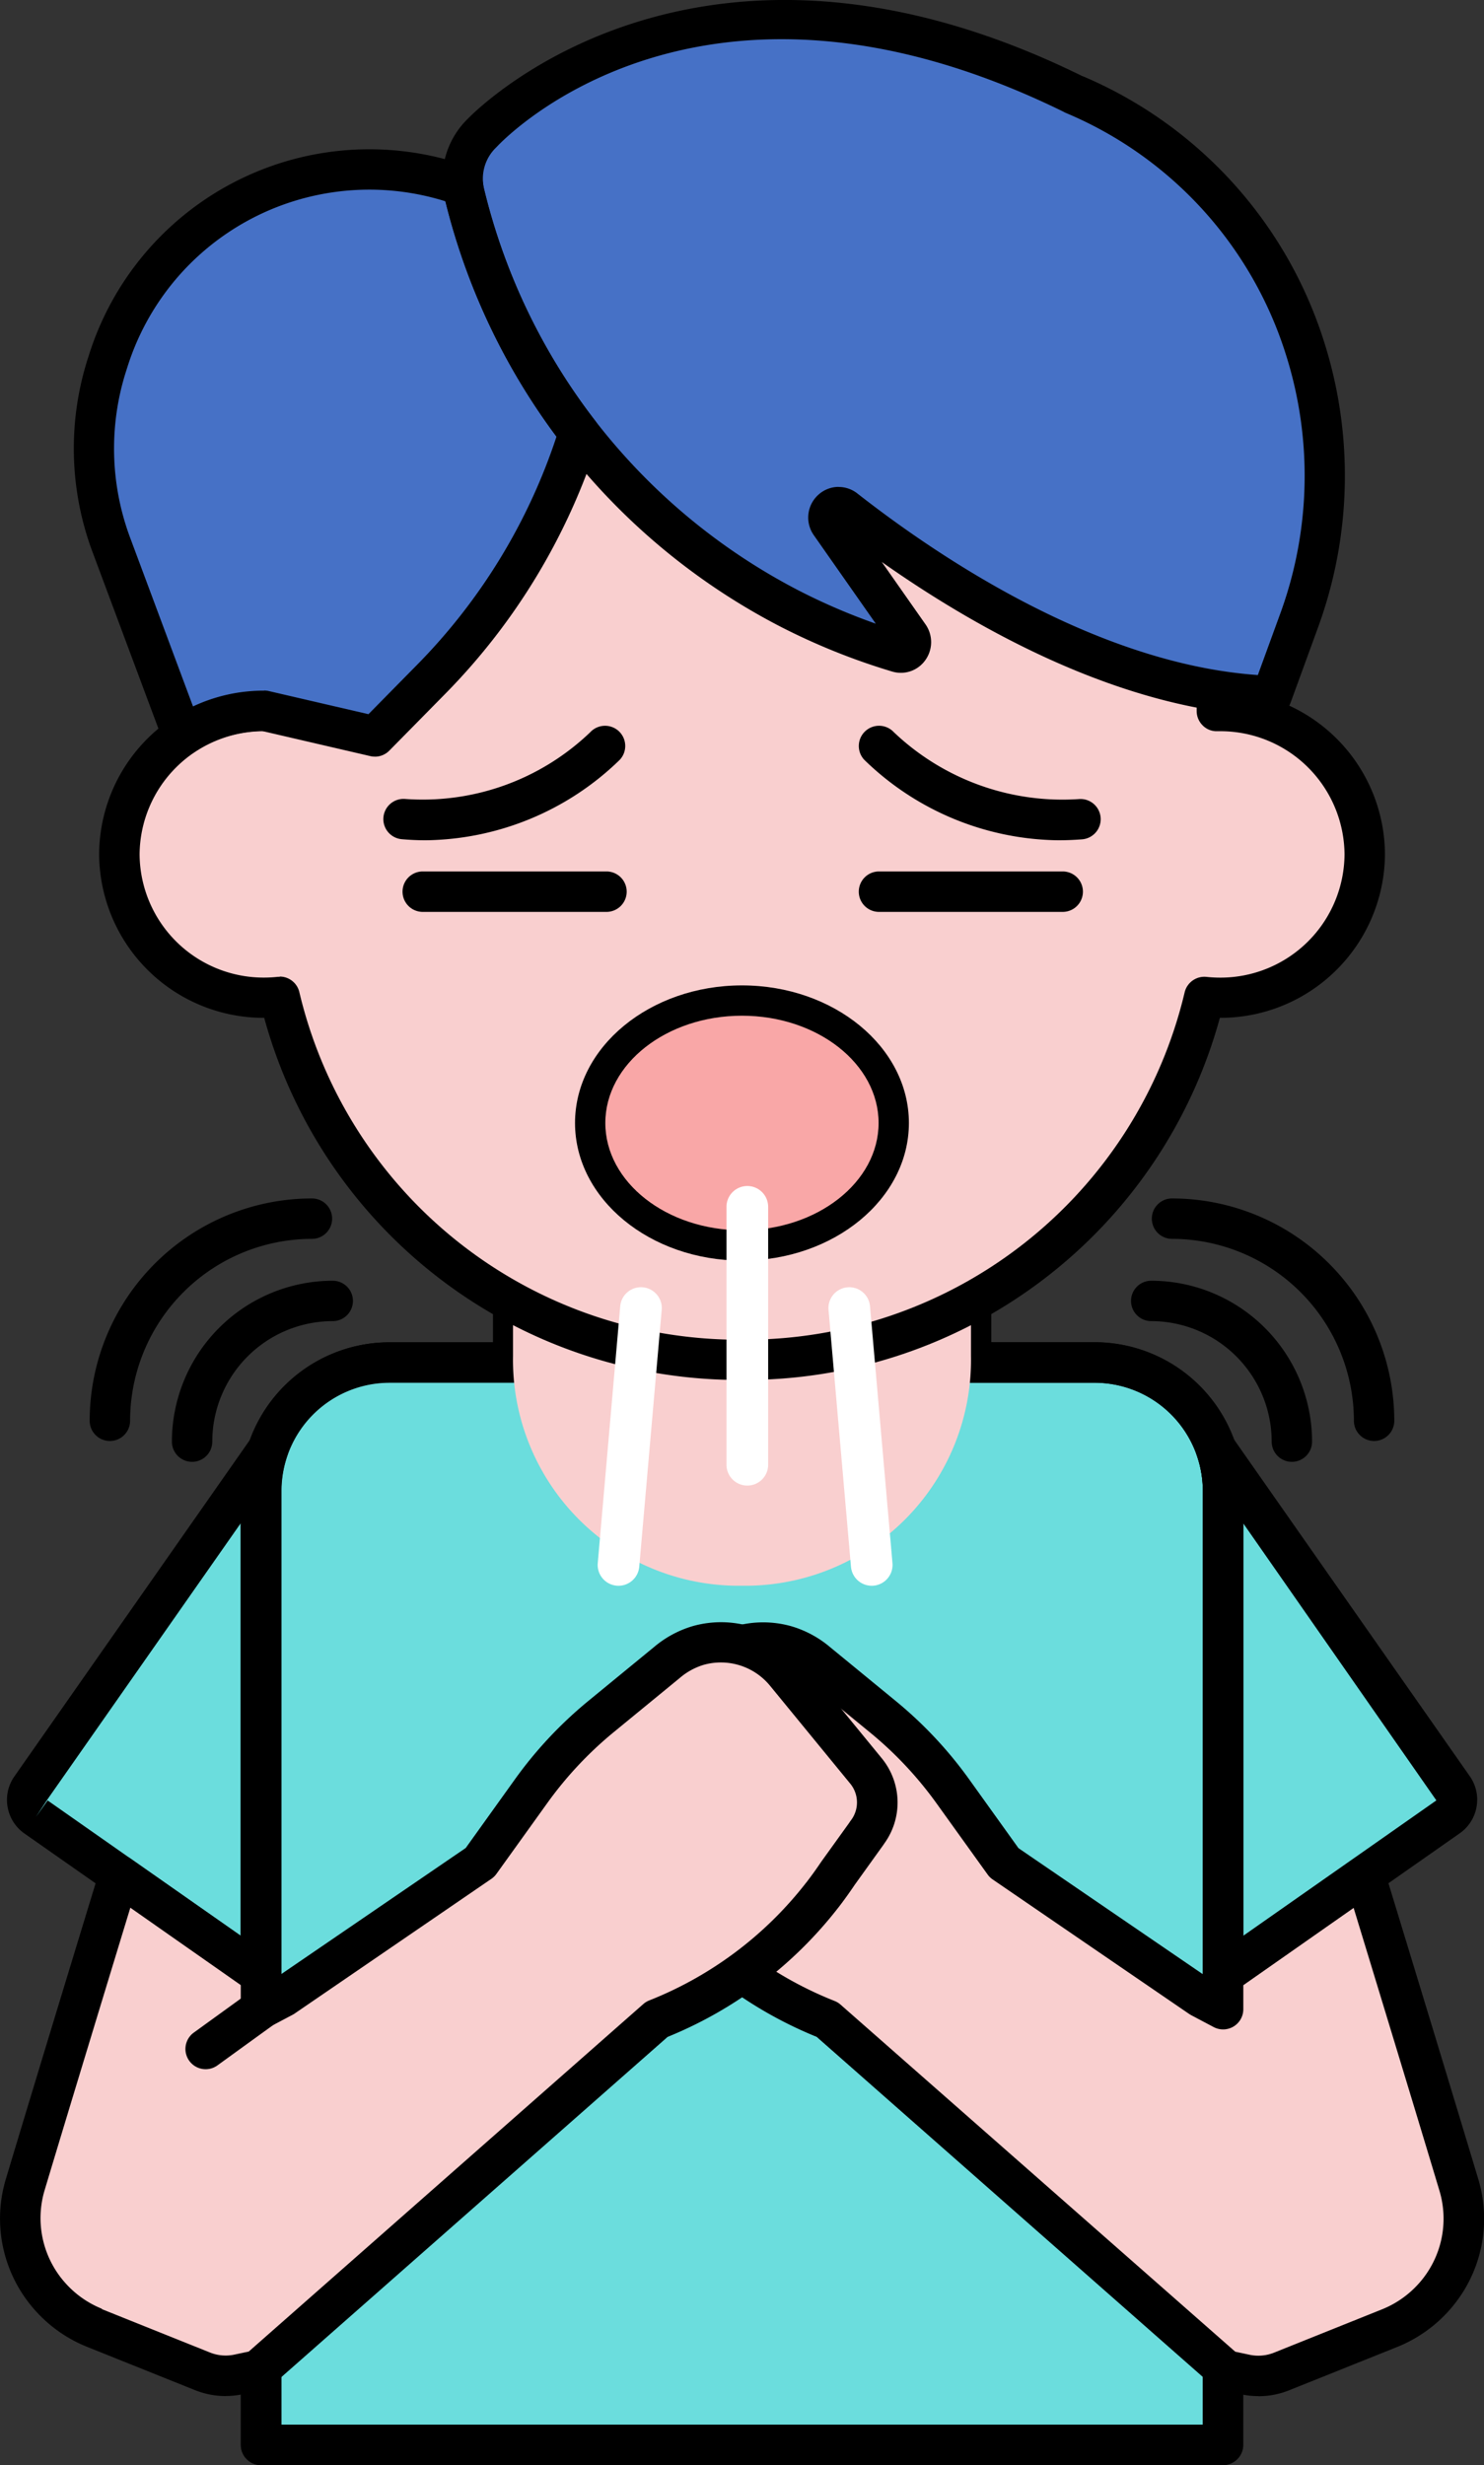 <svg xmlns="http://www.w3.org/2000/svg" width="37.666" height="62.544" viewBox="0 0 37.666 62.544">
  <rect x="0" y="0" width="37.666" height="62.544" fill="#333333" stroke="none"/>
  <g id="td12" transform="translate(-1169.918 1847.101)">
    <path id="Path_1467" data-name="Path 1467" d="M1242.76-1577.442h-17.9a3.255,3.255,0,0,0-3.255,3.255v24.207h24.414v-24.207A3.255,3.255,0,0,0,1242.76-1577.442Z" transform="translate(-45.057 -235.09)" fill="#6bdddd"/>
    <path id="Path_1468" data-name="Path 1468" d="M1175.515-1550.994l5.711,4v-12.274a3.245,3.245,0,0,1,.181-1.062l-6.022,8.6a.528.528,0,0,0,.13.736Z" transform="translate(-4.683 -250.008)" fill="#6bdddd"/>
    <path id="Path_1469" data-name="Path 1469" d="M1410.844-1552.135V-1547l5.711-4a.528.528,0,0,0,.13-.736l-6.019-8.6,0,0a3.245,3.245,0,0,1,.181,1.062v7.141Z" transform="translate(-209.882 -250.001)" fill="#6bdddd"/>
    <path id="Path_1470" data-name="Path 1470" d="M1242.528-1552.954h-24.414a.513.513,0,0,1-.513-.513v-24.207a3.772,3.772,0,0,1,3.768-3.768h17.9a3.772,3.772,0,0,1,3.768,3.768v24.207A.513.513,0,0,1,1242.528-1552.954Zm-23.9-1.026h23.389v-23.694a2.745,2.745,0,0,0-2.742-2.742h-17.9a2.745,2.745,0,0,0-2.742,2.742v23.694Z" transform="translate(-41.57 -231.602)"/>
    <path id="Path_1471" data-name="Path 1471" d="M1242.528-1563.509h-24.414a.513.513,0,0,1-.513-.513v-24.207a3.772,3.772,0,0,1,3.768-3.768H1224v-1.039a.512.512,0,0,1,.251-.441.512.512,0,0,1,.507-.009,11.489,11.489,0,0,0,4.713,1.381l.141.011.217.011c.329.014.662.015.99,0l.219-.011.138-.01a11.493,11.493,0,0,0,4.715-1.381.513.513,0,0,1,.507.009.512.512,0,0,1,.251.441V-1592h2.627a3.772,3.772,0,0,1,3.768,3.768v24.207a.512.512,0,0,1-.512.513Zm-23.9-1.026h23.389v-23.694a2.746,2.746,0,0,0-2.742-2.742h-3.145a.513.513,0,0,1-.368-.155.512.512,0,0,1-.145-.372l0-.056c0-.032,0-.065,0-.1v-.553a12.523,12.523,0,0,1-4.371,1.122l-.15.011-.238.012c-.356.016-.721.016-1.079,0l-.236-.012-.154-.011a12.518,12.518,0,0,1-4.369-1.122v.553c0,.034,0,.068,0,.1l0,.05a.513.513,0,0,1-.145.372.513.513,0,0,1-.368.155h-3.144a2.746,2.746,0,0,0-2.742,2.742Z" transform="translate(-41.57 -221.048)"/>
    <path id="Path_1472" data-name="Path 1472" d="M1403.616-1603.76a.513.513,0,0,1-.513-.513,4.621,4.621,0,0,0-4.616-4.615.513.513,0,0,1-.513-.513.513.513,0,0,1,.513-.513,5.647,5.647,0,0,1,5.641,5.641A.513.513,0,0,1,1403.616-1603.76Z" transform="translate(-198.821 -206.781)"/>
    <path id="Path_1473" data-name="Path 1473" d="M1397.935-1589.035a.513.513,0,0,1-.513-.513,3.06,3.06,0,0,0-3.057-3.057.513.513,0,0,1-.513-.512.513.513,0,0,1,.513-.513,4.087,4.087,0,0,1,4.082,4.082A.513.513,0,0,1,1397.935-1589.035Z" transform="translate(-195.227 -220.977)"/>
    <path id="Path_1474" data-name="Path 1474" d="M1188.18-1603.76a.513.513,0,0,1-.513-.513,5.647,5.647,0,0,1,5.641-5.641.513.513,0,0,1,.513.513.513.513,0,0,1-.513.513,4.62,4.62,0,0,0-4.615,4.615A.513.513,0,0,1,1188.18-1603.76Z" transform="translate(-15.473 -206.781)"/>
    <path id="Path_1475" data-name="Path 1475" d="M1204.464-1589.035a.513.513,0,0,1-.513-.513,4.087,4.087,0,0,1,4.082-4.082.513.513,0,0,1,.513.513.513.513,0,0,1-.513.512,3.06,3.06,0,0,0-3.057,3.057A.513.513,0,0,1,1204.464-1589.035Z" transform="translate(-29.67 -220.977)"/>
    <path id="Path_1476" data-name="Path 1476" d="M1409.987-1451.436a.511.511,0,0,1-.3-.1l-1.4-1.013a.513.513,0,0,1-.115-.716.513.513,0,0,1,.716-.115l1.4,1.013a.513.513,0,0,1,.115.716A.512.512,0,0,1,1409.987-1451.436Z" transform="translate(-207.624 -343.165)"/>
    <path id="Path_1477" data-name="Path 1477" d="M1309.942-1504.666l-2.743,1.1a1.588,1.588,0,0,1-.925.079l-.491-.105-10.114-8.9a9.948,9.948,0,0,1-4.2-3.151h0l-.011-.016c-.136-.176-.266-.357-.39-.543l-.731-1.018,0,0a1.267,1.267,0,0,1,.022-1.576l2.042-2.49a2.115,2.115,0,0,1,2.215-.692,2.189,2.189,0,0,1,.793.431l1.673,1.372a9.957,9.957,0,0,1,1.779,1.9l1.293,1.8,4.679,3.2.312.214.567.3v-.877l3.6-2.519s1.574,5.148,2.383,7.846a2.993,2.993,0,0,1-.622,2.84,3,3,0,0,1-1.13.8Z" transform="translate(-104.751 -283.372)" fill="#f9cfcf"/>
    <path id="Path_1478" data-name="Path 1478" d="M1303.106-1506.418a2.1,2.1,0,0,1-.442-.047l-.49-.105a.509.509,0,0,1-.231-.117l-10.048-8.846a10.473,10.473,0,0,1-4.313-3.254.5.5,0,0,1-.032-.04c-.138-.179-.272-.365-.411-.572l-.722-1a.4.4,0,0,1-.023-.035,1.771,1.771,0,0,1,.067-2.167l2.042-2.49a2.637,2.637,0,0,1,2.749-.86,2.7,2.7,0,0,1,.981.528l1.673,1.372a10.454,10.454,0,0,1,1.871,2l1.24,1.73,4.682,3.2a.512.512,0,0,1,.219-.407l3.6-2.519a.512.512,0,0,1,.461-.065.513.513,0,0,1,.323.335c.016.052,1.583,5.18,2.384,7.848a3.487,3.487,0,0,1-.728,3.326,3.525,3.525,0,0,1-1.324.936l-2.744,1.1a2.1,2.1,0,0,1-.782.152Zm-.587-1.127.36.077a1.073,1.073,0,0,0,.626-.053l2.743-1.1a2.494,2.494,0,0,0,.937-.662,2.467,2.467,0,0,0,.515-2.354c-.626-2.086-1.722-5.68-2.176-7.168l-2.8,1.961v.61a.513.513,0,0,1-.25.44.513.513,0,0,1-.506.011l-.567-.3-.047-.028-4.992-3.416a.514.514,0,0,1-.127-.124l-1.293-1.8a9.448,9.448,0,0,0-1.687-1.8l-1.673-1.372a1.684,1.684,0,0,0-.606-.333,1.611,1.611,0,0,0-1.681.523l-2.042,2.49a.751.751,0,0,0-.013.938.55.55,0,0,1,.037.055l.7.977c.135.2.256.369.38.528h0l.01.013a9.445,9.445,0,0,0,3.984,2.989.505.505,0,0,1,.15.092Zm3.921-.6h0Z" transform="translate(-101.249 -279.89)"/>
    <path id="Path_1479" data-name="Path 1479" d="M1175.814-1504.682l2.743,1.1a1.588,1.588,0,0,0,.925.079l.491-.105,10.114-8.9a9.952,9.952,0,0,0,4.2-3.151h0l.011-.016c.136-.176.266-.357.39-.543l.731-1.018,0,0a1.267,1.267,0,0,0-.022-1.576l-2.042-2.49a2.116,2.116,0,0,0-2.215-.692,2.192,2.192,0,0,0-.793.431l-1.673,1.372a9.946,9.946,0,0,0-1.779,1.9l-1.293,1.8-4.679,3.2-.312.214-.567.3v-.877l-3.6-2.519s-1.574,5.148-2.383,7.846a2.994,2.994,0,0,0,.622,2.84,3,3,0,0,0,1.13.8Z" transform="translate(-3.502 -283.358)" fill="#f9cfcf"/>
    <path id="Path_1480" data-name="Path 1480" d="M1278.191-1588.106l-.146.011-.227.012c-.172.008-.344.013-.517.013s-.346-.005-.518-.013l-.228-.012-.145-.011a12.056,12.056,0,0,1-4.921-1.442v1.385a5.73,5.73,0,0,0,5.625,5.83h.374a5.73,5.73,0,0,0,5.625-5.83v-1.385a12.052,12.052,0,0,1-4.921,1.442Z" transform="translate(-88.55 -224.536)" fill="#f9cfcf"/>
    <path id="Path_1481" data-name="Path 1481" d="M1221.468-1795.19c-.026,0-.051,0-.076,0v-1.127a11.99,11.99,0,0,0-12.052-11.927,11.99,11.99,0,0,0-12.052,11.927v1.127c-.026,0-.051,0-.076,0a3.658,3.658,0,0,0-3.677,3.639,3.658,3.658,0,0,0,3.677,3.639,3.764,3.764,0,0,0,.395-.022,12.028,12.028,0,0,0,11.734,9.208,12.028,12.028,0,0,0,11.734-9.208,3.756,3.756,0,0,0,.395.022,3.658,3.658,0,0,0,3.677-3.639,3.658,3.658,0,0,0-3.677-3.639Z" transform="translate(-20.589 -33.879)" fill="#f9cfcf"/>
    <path id="Path_1482" data-name="Path 1482" d="M1205.853-1781.7a12.485,12.485,0,0,1-12.127-9.187h0a4.176,4.176,0,0,1-4.19-4.152,4.172,4.172,0,0,1,3.753-4.129v-.633a12.517,12.517,0,0,1,12.565-12.44,12.517,12.517,0,0,1,12.565,12.44v.633a4.172,4.172,0,0,1,3.753,4.129,4.175,4.175,0,0,1-4.19,4.152h0a12.484,12.484,0,0,1-12.127,9.187Zm-11.734-10.234a.513.513,0,0,1,.5.4,11.459,11.459,0,0,0,11.235,8.813,11.459,11.459,0,0,0,11.234-8.813.515.515,0,0,1,.553-.392,3.234,3.234,0,0,0,.341.019,3.149,3.149,0,0,0,3.164-3.126,3.149,3.149,0,0,0-3.159-3.126l-.071,0a.494.494,0,0,1-.369-.146.513.513,0,0,1-.154-.366v-1.127a11.49,11.49,0,0,0-11.539-11.414,11.49,11.49,0,0,0-11.539,11.414v1.127a.512.512,0,0,1-.154.366.494.494,0,0,1-.369.146l-.062,0h0a3.149,3.149,0,0,0-3.167,3.125,3.149,3.149,0,0,0,3.164,3.126,3.237,3.237,0,0,0,.341-.019.475.475,0,0,1,.054,0Z" transform="translate(-17.102 -30.39)"/>
    <path id="Path_1483" data-name="Path 1483" d="M1188.938-1804.067a6.953,6.953,0,0,1-.11-4.547l.041-.128a6.952,6.952,0,0,1,5.324-4.715,6.95,6.95,0,0,1,3.542.25l.133.045a1.622,1.622,0,0,0,.036.207,16.278,16.278,0,0,0,2.916,6.068,15.594,15.594,0,0,1-3.738,6.222h0l-1.45,1.471-2.811-.652a3.685,3.685,0,0,0-2.071.632Z" transform="translate(-16.198 -29.225)" fill="#4671c6"/>
    <path id="Path_1484" data-name="Path 1484" d="M1282.878-1834.911a10.378,10.378,0,0,0-5.867-6.415h0c-9.707-4.778-15.017.987-15.017.987a1.612,1.612,0,0,0-.445,1.543,16.1,16.1,0,0,0,8.226,10.507l.006,0a16.1,16.1,0,0,0,2.767,1.115.264.264,0,0,0,.285-.409l-2-2.848a.262.262,0,0,1,.369-.365c2.207,1.728,6.5,4.592,10.833,4.735l.706-1.934A10.657,10.657,0,0,0,1282.878-1834.911Z" transform="translate(-79.844 -3.382)" fill="#4671c6"/>
    <ellipse id="Ellipse_97" data-name="Ellipse 97" cx="3.853" cy="3.106" rx="3.853" ry="3.106" transform="translate(1184.898 -1821.716)" fill="#f9a7a7"/>
    <path id="Path_1485" data-name="Path 1485" d="M1192.157-1802.164a.515.515,0,0,1-.116-.013l-2.751-.638a3.172,3.172,0,0,0-1.727.544.513.513,0,0,1-.443.064.514.514,0,0,1-.324-.309l-1.812-4.854a7.5,7.5,0,0,1-.118-4.882l.041-.128a7.459,7.459,0,0,1,5.717-5.063,7.484,7.484,0,0,1,3.8.268l.133.045a.512.512,0,0,1,.344.428,1.15,1.15,0,0,0,.025.142,15.671,15.671,0,0,0,2.824,5.878.513.513,0,0,1,.077.486,16.134,16.134,0,0,1-3.869,6.422l-1.436,1.458a.513.513,0,0,1-.366.153Zm-2.811-1.677a.515.515,0,0,1,.116.013l2.531.587,1.248-1.267a14.9,14.9,0,0,0,3.525-5.776,16.682,16.682,0,0,1-2.821-5.97,6.449,6.449,0,0,0-3.133-.182,6.432,6.432,0,0,0-4.931,4.368l-.041.128a6.468,6.468,0,0,0,.1,4.211l1.6,4.291a4.2,4.2,0,0,1,1.8-.4Z" transform="translate(-12.723 -25.74)"/>
    <path id="Path_1486" data-name="Path 1486" d="M1278.557-1828.929h-.017c-3.763-.125-7.466-2.213-9.88-3.914l1.111,1.585a.783.783,0,0,1-.006.906.761.761,0,0,1-.845.288,16.633,16.633,0,0,1-2.855-1.15,16.6,16.6,0,0,1-8.495-10.844,2.128,2.128,0,0,1,.581-2.028c.332-.342,5.925-5.849,15.6-1.083l.007,0a10.873,10.873,0,0,1,6.121,6.716,11.209,11.209,0,0,1-.139,7.25l-.706,1.935a.513.513,0,0,1-.482.337Zm-10.992-5.817a.768.768,0,0,1,.475.165c2.068,1.619,6.087,4.323,10.165,4.607l.576-1.579a10.179,10.179,0,0,0,.126-6.583,9.849,9.849,0,0,0-5.576-6.1.528.528,0,0,1-.063-.032c-9.2-4.51-14.172.669-14.38.892l-.021.021a1.1,1.1,0,0,0-.3,1.052,15.571,15.571,0,0,0,7.963,10.173,15.63,15.63,0,0,0,1.978.853l-1.571-2.242a.777.777,0,0,1,.1-1.017.766.766,0,0,1,.528-.212Z" transform="translate(-76.361 0)"/>
    <path id="Path_1487" data-name="Path 1487" d="M1345.01-1700.56a7.172,7.172,0,0,1-4.922-2.041.512.512,0,0,1,.023-.725.513.513,0,0,1,.724.021,6.207,6.207,0,0,0,4.695,1.7.512.512,0,0,1,.556.465.513.513,0,0,1-.465.556C1345.412-1700.568,1345.208-1700.56,1345.01-1700.56Z" transform="translate(-148.233 -125.222)"/>
    <path id="Path_1488" data-name="Path 1488" d="M1345.123-1673.608h-4.663a.513.513,0,0,1-.513-.513.513.513,0,0,1,.513-.513h4.663a.513.513,0,0,1,.513.513A.513.513,0,0,1,1345.123-1673.608Z" transform="translate(-148.232 -150.357)"/>
    <path id="Path_1489" data-name="Path 1489" d="M1246.89-1700.557q-.3,0-.61-.027a.513.513,0,0,1-.465-.556.513.513,0,0,1,.557-.465,6.145,6.145,0,0,0,4.694-1.695.513.513,0,0,1,.725-.023.513.513,0,0,1,.022.725,7.174,7.174,0,0,1-4.922,2.041Z" transform="translate(-66.165 -125.225)"/>
    <path id="Path_1490" data-name="Path 1490" d="M1254.791-1673.608h-4.663a.513.513,0,0,1-.513-.513.513.513,0,0,1,.513-.513h4.663a.513.513,0,0,1,.513.513A.513.513,0,0,1,1254.791-1673.608Z" transform="translate(-69.48 -150.357)"/>
    <g id="Group_450" data-name="Group 450" transform="translate(1169.918 -1822.1)">
      <path id="Path_1491" data-name="Path 1491" d="M1175.646-1506.433a2.1,2.1,0,0,1-.782-.152l-2.743-1.1a3.522,3.522,0,0,1-1.323-.936,3.487,3.487,0,0,1-.729-3.327c.8-2.668,2.368-7.8,2.384-7.848a.514.514,0,0,1,.324-.335.513.513,0,0,1,.461.065l3.6,2.519a.513.513,0,0,1,.219.408l4.682-3.2,1.24-1.73a10.455,10.455,0,0,1,1.871-2l1.673-1.372a2.7,2.7,0,0,1,.981-.528,2.641,2.641,0,0,1,2.75.86l2.041,2.49a1.772,1.772,0,0,1,.065,2.17l-.021.032-.731,1.018c-.126.188-.264.38-.4.557l-.013.016a10.474,10.474,0,0,1-4.332,3.28l-10.048,8.846a.512.512,0,0,1-.231.117l-.491.1a2.075,2.075,0,0,1-.442.048Zm-3.143-2.206,2.743,1.1a1.068,1.068,0,0,0,.626.053l.36-.077,10.014-8.816a.517.517,0,0,1,.15-.092,9.444,9.444,0,0,0,3.984-2.989l.011-.013h0c.123-.16.248-.333.37-.515l.714-.993a.554.554,0,0,1,.036-.053.751.751,0,0,0-.013-.938l-2.041-2.49a1.614,1.614,0,0,0-1.681-.523,1.676,1.676,0,0,0-.605.333l-1.673,1.372a9.463,9.463,0,0,0-1.688,1.8l-1.293,1.8a.516.516,0,0,1-.127.124l-4.991,3.416a.452.452,0,0,1-.047.029l-.567.3a.513.513,0,0,1-.506-.011.513.513,0,0,1-.25-.44v-.61l-2.8-1.961c-.454,1.488-1.55,5.082-2.176,7.168a2.467,2.467,0,0,0,.515,2.354,2.49,2.49,0,0,0,.937.663Z" transform="translate(-1169.918 1542.224)"/>
      <path id="Path_1492" data-name="Path 1492" d="M1207.151-1451.451a.512.512,0,0,1-.416-.213.513.513,0,0,1,.115-.716l1.4-1.013a.513.513,0,0,1,.716.115.513.513,0,0,1-.115.716l-1.4,1.013A.511.511,0,0,1,1207.151-1451.451Z" transform="translate(-1201.931 1478.949)"/>
      <path id="Path_1493" data-name="Path 1493" d="M1177.74-1549.969a.512.512,0,0,1-.294-.093l-5.711-4a1.035,1.035,0,0,1-.428-.672,1.034,1.034,0,0,1,.173-.778l6.021-8.6a.513.513,0,0,1,.653-.163.512.512,0,0,1,.252.624,2.726,2.726,0,0,0-.153.894v12.274a.513.513,0,0,1-.276.455.516.516,0,0,1-.237.058Zm-5.417-4.932,4.9,3.434v-10.466l-4.908,7.01-.291.442Z" transform="translate(-1171.114 1575.58)"/>
      <path id="Path_1494" data-name="Path 1494" d="M1407.355-1549.976a.514.514,0,0,1-.237-.058.513.513,0,0,1-.276-.455v-12.274a2.725,2.725,0,0,0-.153-.894.513.513,0,0,1,.25-.624.513.513,0,0,1,.653.159l6.024,8.6a1.036,1.036,0,0,1,.172.778,1.034,1.034,0,0,1-.429.672l-5.711,4a.514.514,0,0,1-.294.093Zm.513-11.959v10.461l4.9-3.434Z" transform="translate(-1376.311 1575.586)"/>
      <path id="Path_1495" data-name="Path 1495" d="M1288.006-1645.1c-2.336,0-4.237-1.566-4.237-3.491s1.9-3.491,4.237-3.491,4.237,1.566,4.237,3.491S1290.343-1645.1,1288.006-1645.1Zm0-6.213c-1.912,0-3.468,1.221-3.468,2.722s1.556,2.722,3.468,2.722,3.468-1.221,3.468-2.722S1289.919-1651.313,1288.006-1651.313Z" transform="translate(-1269.174 1652.082)"/>
    </g>
    <path id="Path_1496" data-name="Path 1496" d="M1288.7-1584.8a.528.528,0,0,1-.48-.573l.57-6.517a.528.528,0,0,1,.573-.48.528.528,0,0,1,.48.573l-.57,6.517A.529.529,0,0,1,1288.7-1584.8Z" transform="translate(-103.13 -222.07)" fill="#fff"/>
    <path id="Path_1497" data-name="Path 1497" d="M1335.084-1584.8a.529.529,0,0,1-.573-.48l-.57-6.517a.529.529,0,0,1,.48-.573.529.529,0,0,1,.573.48l.57,6.517A.529.529,0,0,1,1335.084-1584.8Z" transform="translate(-142.994 -222.07)" fill="#fff"/>
    <path id="Path_1498" data-name="Path 1498" d="M1314.282-1604.8a.529.529,0,0,1-.529-.529v-6.542a.529.529,0,0,1,.529-.529.529.529,0,0,1,.529.529v6.542A.529.529,0,0,1,1314.282-1604.8Z" transform="translate(-125.396 -204.61)" fill="#fff"/>
  </g>
</svg>
